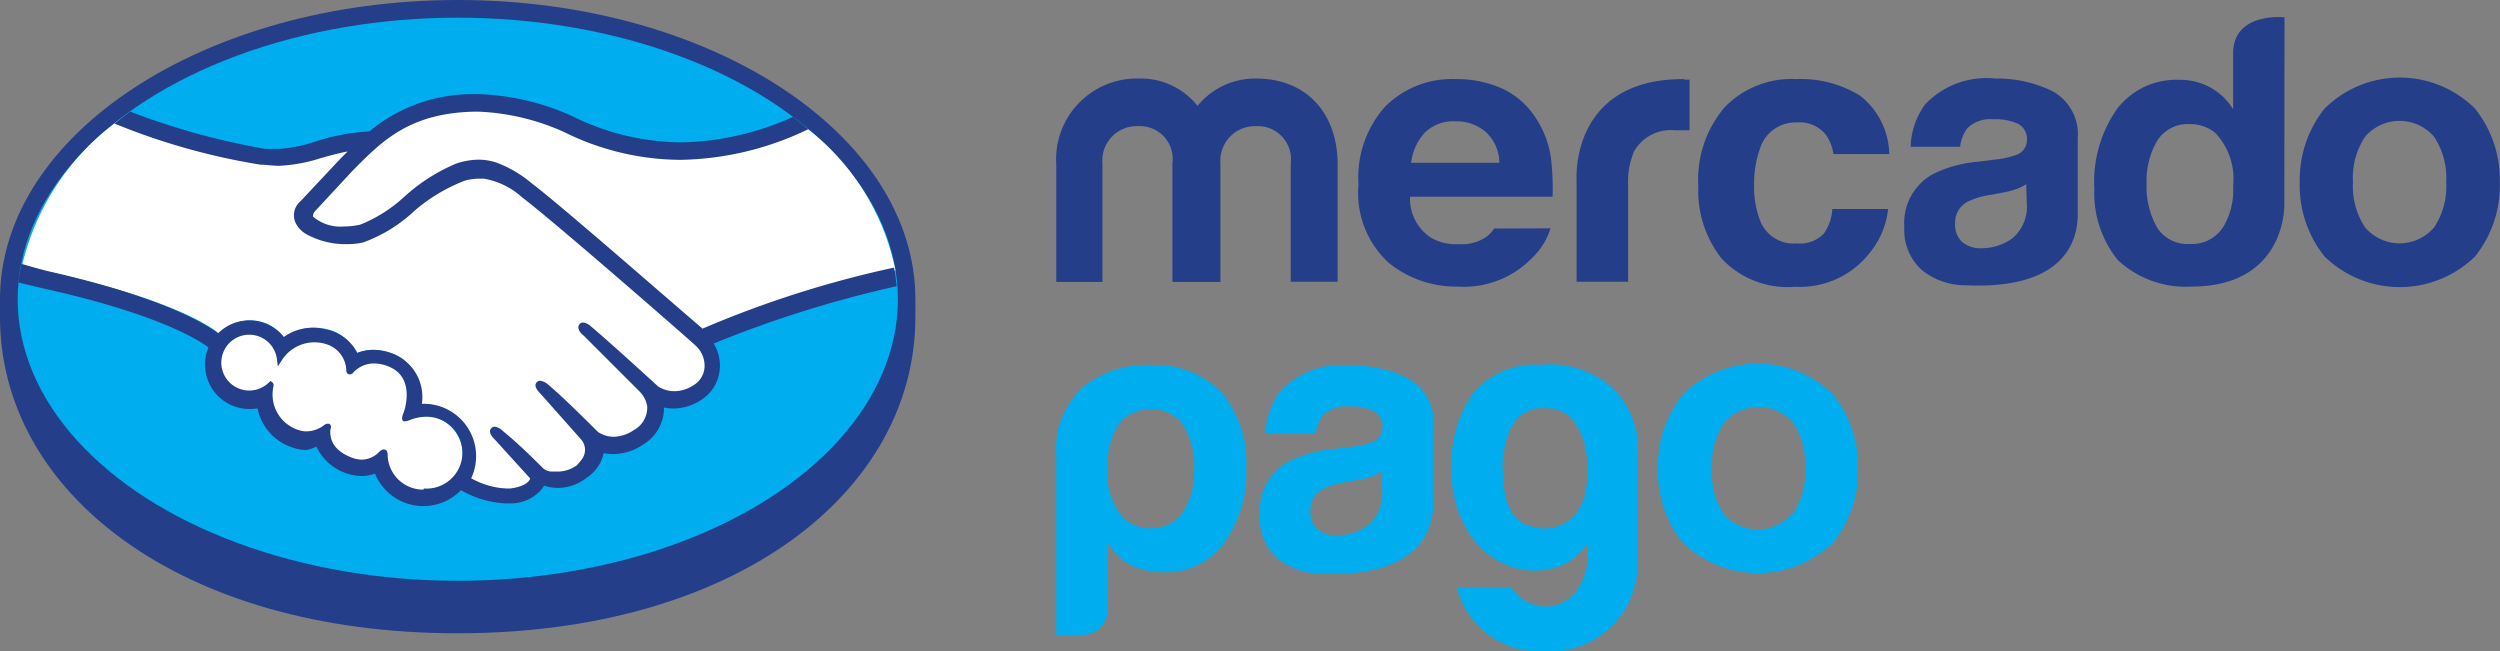 <svg xmlns="http://www.w3.org/2000/svg" viewBox="0 0 134.34 35"><rect x="0" y="0" width="134.34" height="35" fill="#808080" stroke="none"/><defs><style>.cls-1{fill:#253e8a;}.cls-2{fill:#00aeef;}.cls-3{fill:#fff;}</style></defs><title>logo-mercadopago</title><g id="Layer_2" data-name="Layer 2"><g id="Capa_1" data-name="Capa 1"><path class="cls-1" d="M49.19,16.09C49.19,7.22,38.18,0,24.6,0S0,7.22,0,16.09c0,.23,0,.86,0,.94,0,9.4,9.62,17,24.59,17s24.6-7.61,24.6-17Z"/><ellipse class="cls-2" cx="24.6" cy="16.08" rx="23.65" ry="15.13"/><path class="cls-3" d="M16.75,11.31s-.25.27-.1.46a3,3,0,0,0,2.69.49,7.81,7.81,0,0,0,2.45-1.55,9.78,9.78,0,0,1,2.79-1.78,3.19,3.19,0,0,1,2-.05A6.26,6.26,0,0,1,28.47,10c1.62,1.22,8.13,6.9,9.25,7.88a56.12,56.12,0,0,1,10.4-3.35,12.89,12.89,0,0,0-4.94-7.77c-3.75,1.57-8.33,2.4-12.81.21a12.39,12.39,0,0,0-4.84-1.1c-3.55.08-5.09,1.62-6.72,3.25Z"/><path class="cls-3" d="M37.46,18.46c-.08-.07-7.65-6.7-9.37-8a4.2,4.2,0,0,0-2.13-1,2.9,2.9,0,0,0-1,.1,9.15,9.15,0,0,0-2.77,1.65,7.9,7.9,0,0,1-2.7,1.67,4.37,4.37,0,0,1-3-.45,1.32,1.32,0,0,1-.49-.54.92.92,0,0,1,.25-1l2.09-2.26.74-.72a13.56,13.56,0,0,0-1.9.43A8.31,8.31,0,0,1,15,8.76a21.12,21.12,0,0,1-2.27-.36,33.89,33.89,0,0,1-6-2.18,13.37,13.37,0,0,0-5.53,8c.43.11,1.11.32,1.4.38,6.72,1.5,8.82,3,9.2,3.36a2.23,2.23,0,0,1,3.49.21,2.54,2.54,0,0,1,1.6-.56,3,3,0,0,1,1,.17A2.21,2.21,0,0,1,19.14,19a2.24,2.24,0,0,1,.94-.2,2.82,2.82,0,0,1,1.12.25,2.39,2.39,0,0,1,1.32,2.67h.27a2.66,2.66,0,0,1,2.35,3.93,4.23,4.23,0,0,0,2.31.62,1.48,1.48,0,0,0,1.08-.47c.07-.09.14-.21.07-.28l-1.9-2.11s-.31-.3-.21-.41.3.05.44.17c1,.81,2.14,2,2.14,2s.1.17.53.25a2,2,0,0,0,1.5-.35,2.25,2.25,0,0,0,.33-.34l0,0a1,1,0,0,0-.05-1.25L29.15,21s-.32-.29-.21-.41.3.05.44.17c.7.59,1.69,1.58,2.64,2.51a1.81,1.81,0,0,0,2.13-.07,1.52,1.52,0,0,0,.79-1.39,1.58,1.58,0,0,0-.47-.92l-3-3s-.32-.27-.21-.41.3.05.44.17c1,.81,3.57,3.2,3.57,3.2a1.84,1.84,0,0,0,2.05,0A1.37,1.37,0,0,0,38,19.69,1.6,1.6,0,0,0,37.46,18.46Z"/><path class="cls-3" d="M22.78,22.31a6.73,6.73,0,0,0-1,.23s0-.21.07-.32.66-2-.84-2.61a1.77,1.77,0,0,0-2.1.31c-.06.07-.09.06-.1,0a1.66,1.66,0,0,0-1.17-1.54,2.28,2.28,0,0,0-2.57.92,1.64,1.64,0,1,0-.49,1.4s0,0,0,.06a2.17,2.17,0,0,0,1.36,2.5A1.62,1.62,0,0,0,17.5,23c.13-.09.15-.05.13.07a1.55,1.55,0,0,0,1.16,1.66,1.47,1.47,0,0,0,1.72-.32c.15-.13.19-.11.19.09a2.08,2.08,0,1,0,2.07-2.17Z"/><path class="cls-1" d="M37.75,17.66c-2.33-2-7.73-6.72-9.19-7.82a6.42,6.42,0,0,0-1.9-1.11,3.15,3.15,0,0,0-.93-.15,3.94,3.94,0,0,0-1.19.2,9.73,9.73,0,0,0-2.79,1.77l0,0a7.71,7.71,0,0,1-2.39,1.52,4,4,0,0,1-.88.1,2.27,2.27,0,0,1-1.66-.53c0-.05,0-.14.08-.26v0l2.05-2.21C20.53,7.58,22,6.06,25.54,6h.17a12.38,12.38,0,0,1,4.59,1.09,14.23,14.23,0,0,0,6.26,1.5,16.35,16.35,0,0,0,6.88-1.65c-.27-.22-.55-.44-.83-.66a15.13,15.13,0,0,1-6,1.37,13.33,13.33,0,0,1-5.86-1.41,13.19,13.19,0,0,0-5-1.18h-.2a8.68,8.68,0,0,0-5.7,2A11.29,11.29,0,0,0,17,7.59,7.7,7.7,0,0,1,15,8l-.76,0A39,39,0,0,1,7,6c-.29.21-.58.42-.85.64A35.63,35.63,0,0,0,14,8.85c.32,0,.66.06,1,.06a8.55,8.55,0,0,0,2.26-.42c.44-.12.92-.26,1.42-.35l-.4.4L16.16,10.8a1,1,0,0,0-.29,1.15,1.46,1.46,0,0,0,.55.61,4.35,4.35,0,0,0,2.21.56,4,4,0,0,0,.88-.09,8,8,0,0,0,2.76-1.7A9.19,9.19,0,0,1,25,9.7a3.1,3.1,0,0,1,.76-.1H26a4.08,4.08,0,0,1,2.05,1c1.71,1.29,9.29,7.91,9.36,8a1.46,1.46,0,0,1,.45,1.11,1.21,1.21,0,0,1-.61,1,1.84,1.84,0,0,1-1,.31,1.63,1.63,0,0,1-.88-.25s-2.62-2.4-3.58-3.2a.8.8,0,0,0-.45-.24.25.25,0,0,0-.2.09c-.15.19,0,.44.22.61l3,3a1.44,1.44,0,0,1,.42.82,1.38,1.38,0,0,1-.72,1.26,2,2,0,0,1-1.07.36,1.56,1.56,0,0,1-.86-.26l-.43-.43c-.79-.78-1.62-1.59-2.22-2.09a.81.81,0,0,0-.45-.23.26.26,0,0,0-.19.08c-.07.08-.12.21.05.44a1.51,1.51,0,0,0,.15.17l2.21,2.49a.85.85,0,0,1,0,1.06l-.08.1L31,25a1.77,1.77,0,0,1-1.08.34l-.3,0a.75.75,0,0,1-.44-.18l0,0c-.12-.12-1.24-1.26-2.16-2a.76.76,0,0,0-.43-.23.26.26,0,0,0-.2.09c-.18.2.09.5.21.61l1.89,2.08a.44.44,0,0,1-.07.13c-.07.09-.3.32-1,.41l-.25,0a4.31,4.31,0,0,1-1.85-.55,2.81,2.81,0,0,0-2.55-4h-.1a2.5,2.5,0,0,0-1.43-2.64,3,3,0,0,0-1.18-.26,2.39,2.39,0,0,0-.86.16,2.37,2.37,0,0,0-1.38-1.17,3.09,3.09,0,0,0-1-.18,2.66,2.66,0,0,0-1.57.5,2.37,2.37,0,0,0-3.53-.2c-.59-.45-2.92-1.93-9.15-3.34-.3-.07-1-.27-1.42-.39a10.06,10.06,0,0,0-.16,1l1.38.33c6.37,1.41,8.48,2.89,8.83,3.16a2.39,2.39,0,0,0,2.64,3.27,2.78,2.78,0,0,0,1.8,2.08,2.37,2.37,0,0,0,.85.16A2.18,2.18,0,0,0,17,24a2.77,2.77,0,0,0,2.42,1.58,2.11,2.11,0,0,0,.73-.13,2.81,2.81,0,0,0,4.62.89,5.3,5.3,0,0,0,2.38.71l.36,0a2.18,2.18,0,0,0,1.62-.79,1.17,1.17,0,0,0,.1-.16,2.73,2.73,0,0,0,.76.12,2.57,2.57,0,0,0,1.54-.55,2.12,2.12,0,0,0,.91-1.32v0a2.55,2.55,0,0,0,.52.05,2.86,2.86,0,0,0,1.58-.5,2.28,2.28,0,0,0,1.14-2,2.55,2.55,0,0,0,.52.05,2.73,2.73,0,0,0,1.48-.46,2.17,2.17,0,0,0,1-1.68,2.26,2.26,0,0,0-.33-1.35,61.26,61.26,0,0,1,9.83-3.08,10.07,10.07,0,0,0-.14-1A56.35,56.35,0,0,0,37.75,17.66Zm-15,8.65a1.91,1.91,0,0,1-1.92-1.84c0-.09,0-.32-.21-.32a.37.37,0,0,0-.23.12,1.35,1.35,0,0,1-.94.43,1.66,1.66,0,0,1-.62-.14c-1.1-.44-1.11-1.2-1.07-1.5a.28.28,0,0,0,0-.23l-.07-.06H17.6a.34.34,0,0,0-.19.08,1.6,1.6,0,0,1-.93.33,1.45,1.45,0,0,1-.52-.1,2,2,0,0,1-1.26-2.34.2.2,0,0,0-.06-.19l-.1-.08-.1.09a1.5,1.5,0,1,1,.44-1.27l.05.4.22-.34a2.08,2.08,0,0,1,2.4-.85,1.52,1.52,0,0,1,1.06,1.41c0,.2.16.21.18.21A.25.25,0,0,0,19,20a1.52,1.52,0,0,1,1.11-.47,2.13,2.13,0,0,1,.83.19c1.41.61.77,2.4.76,2.42-.12.3-.13.43,0,.5l.06,0h0a1,1,0,0,0,.27-.07,2.41,2.41,0,0,1,.75-.17h0a1.93,1.93,0,1,1,0,3.85Z"/><path class="cls-1" d="M133,5.84a5.73,5.73,0,0,0-8.09,0,6.12,6.12,0,0,0-1.33,3.94,6.09,6.09,0,0,0,1.33,4,5.79,5.79,0,0,0,8.09,0,6.09,6.09,0,0,0,1.33-4A6.12,6.12,0,0,0,133,5.84Zm-2.2,6.38a2.44,2.44,0,0,1-3.71,0,4,4,0,0,1-.65-2.44,3.94,3.94,0,0,1,.65-2.43,2.44,2.44,0,0,1,3.71,0,4,4,0,0,1,.65,2.43A4,4,0,0,1,130.8,12.22Z"/><path class="cls-1" d="M110.31,4.91a6.74,6.74,0,0,0-3.09-.69,4.54,4.54,0,0,0-3.77,1.39,4.05,4.05,0,0,0-.78,2.28h2.66a2,2,0,0,1,.39-1,1.76,1.76,0,0,1,1.4-.48,2.87,2.87,0,0,1,1.34.25.93.93,0,0,1,.46.89.83.83,0,0,1-.6.78,4.36,4.36,0,0,1-1.1.24l-.94.12a6.72,6.72,0,0,0-2.44.68,3,3,0,0,0-1.51,2.82,2.91,2.91,0,0,0,.94,2.32,3.73,3.73,0,0,0,2.38.82c6,.27,6-3.17,6-3.89v-4A2.64,2.64,0,0,0,110.31,4.91Zm-1.4,6a2.21,2.21,0,0,1-.79,1.91,2.88,2.88,0,0,1-1.66.52,1.52,1.52,0,0,1-1-.32,1.23,1.23,0,0,1-.4-1,1.26,1.26,0,0,1,.65-1.17,4.11,4.11,0,0,1,1.27-.38l.63-.12a4.6,4.6,0,0,0,.74-.19,2.78,2.78,0,0,0,.53-.26Z"/><path class="cls-1" d="M96.58,6.58a1.8,1.8,0,0,1,1.52.64,2.36,2.36,0,0,1,.42,1.06h3a4.06,4.06,0,0,0-1.57-3.14,6.06,6.06,0,0,0-3.42-.89,5,5,0,0,0-3.85,1.51A6,6,0,0,0,91.26,10a5.87,5.87,0,0,0,1.26,3.9,4.86,4.86,0,0,0,3.94,1.51,4.75,4.75,0,0,0,4-1.81,4.45,4.45,0,0,0,1-2.37h-3A2.5,2.5,0,0,1,98,12.56a1.78,1.78,0,0,1-1.45.52,1.93,1.93,0,0,1-2-1.31,5,5,0,0,1-.29-1.86A5.49,5.49,0,0,1,94.57,8,2,2,0,0,1,96.58,6.58Z"/><path class="cls-1" d="M90.46,4.25c-6.1,0-5.74,5.4-5.74,5.4v5.49h2.77V10a4.24,4.24,0,0,1,.32-1.87A2.28,2.28,0,0,1,90,7h.33l.46,0V4.28l-.24,0Z"/><path class="cls-1" d="M80.29,12.28a2,2,0,0,1-.38.42,2.36,2.36,0,0,1-1.55.42,2.62,2.62,0,0,1-1.47-.35,2.5,2.5,0,0,1-1.12-2.2h7.66a13.87,13.87,0,0,0-.09-2.09A5.18,5.18,0,0,0,82.5,6.3a4.3,4.3,0,0,0-1.82-1.56,6,6,0,0,0-2.47-.49,5.07,5.07,0,0,0-3.76,1.46A5.7,5.7,0,0,0,73,9.9a5.1,5.1,0,0,0,1.61,4.21,5.74,5.74,0,0,0,3.71,1.29,5.11,5.11,0,0,0,4-1.53,3.72,3.72,0,0,0,1-1.6ZM76.57,7.12a2.19,2.19,0,0,1,1.64-.6,2.41,2.41,0,0,1,1.63.57,2.3,2.3,0,0,1,.73,1.66H75.83A2.86,2.86,0,0,1,76.57,7.12Z"/><path class="cls-1" d="M71.88,15.14H69.36V8.78a1.78,1.78,0,0,0-1.86-2,1.86,1.86,0,0,0-1.92,2v6.37H63V8.78a1.76,1.76,0,0,0-1.84-2,1.85,1.85,0,0,0-1.92,2v6.37H56.76V8.84a4.34,4.34,0,0,1,4.45-4.62,3.89,3.89,0,0,1,3.14,1.47,4,4,0,0,1,3.14-1.47c2.76,0,4.39,1.91,4.39,4.62Z"/><path class="cls-1" d="M122.76.93S120,.63,120,2.87v3a3.33,3.33,0,0,0-1.21-1.16,3.39,3.39,0,0,0-1.7-.42,4,4,0,0,0-3.31,1.54,6.8,6.8,0,0,0-1.24,4.31,5.73,5.73,0,0,0,1.26,3.83,5.34,5.34,0,0,0,3.95,1.43c5.1,0,5-4.37,5-4.37Zm-3.32,11.31a2,2,0,0,1-1.78.87,1.94,1.94,0,0,1-1.74-.87,4.46,4.46,0,0,1-.57-2.4,4.22,4.22,0,0,1,.56-2.26,1.93,1.93,0,0,1,1.77-.91,2.1,2.1,0,0,1,1.39.5A3.62,3.62,0,0,1,120,10,3.84,3.84,0,0,1,119.44,12.24Z"/><path class="cls-2" d="M59.53,32.72a1.3,1.3,0,0,1-.41,1,1.34,1.34,0,0,1-1,.4H56.76V24.46a4.44,4.44,0,0,1,1.67-3.84,5.57,5.57,0,0,1,3.62-1,4.86,4.86,0,0,1,3.62,1.5,5.92,5.92,0,0,1,1.3,4,6.48,6.48,0,0,1-1.22,4.1,3.83,3.83,0,0,1-3.14,1.53,4.2,4.2,0,0,1-1.79-.36,3,3,0,0,1-1.3-1.25Zm4.64-7.49a4.06,4.06,0,0,0-.61-2.41A2,2,0,0,0,61.8,22a2,2,0,0,0-1.71.84,4.08,4.08,0,0,0-.57,2.41,3.61,3.61,0,0,0,.61,2.29,2,2,0,0,0,1.75.84,2,2,0,0,0,1.67-.84,3.82,3.82,0,0,0,.61-2.29"/><path class="cls-2" d="M85.32,29.84v-.68a3.06,3.06,0,0,1-1.94,1.4,4,4,0,0,1-2.42-.2,4.49,4.49,0,0,1-2.06-1.78A6.17,6.17,0,0,1,78,25.15a6.64,6.64,0,0,1,1.14-4,4.37,4.37,0,0,1,3.66-1.55,5.08,5.08,0,0,1,3.56,1A4.47,4.47,0,0,1,88,24.47v5.66A4.73,4.73,0,0,1,82.84,35a4.56,4.56,0,0,1-4.56-3.45H81.2a2.23,2.23,0,0,0,2.3,1,2.19,2.19,0,0,0,1.2-.78,3.29,3.29,0,0,0,.62-1.93m-4.56-4.61q0,2.77,1.6,3.07a2.18,2.18,0,0,0,2.36-.74,3,3,0,0,0,.52-1.38,5.85,5.85,0,0,0,0-1.87,3.71,3.71,0,0,0-.66-1.65,1.75,1.75,0,0,0-1.52-.72,1.84,1.84,0,0,0-1.84,1,5.22,5.22,0,0,0-.48,2.29"/><path class="cls-2" d="M75.68,20.33a6.76,6.76,0,0,0-3.09-.69A4.54,4.54,0,0,0,68.81,21,4.05,4.05,0,0,0,68,23.32H70.7a2,2,0,0,1,.39-1,1.76,1.76,0,0,1,1.4-.48,2.87,2.87,0,0,1,1.34.25.93.93,0,0,1,.46.9.83.83,0,0,1-.6.78,4.38,4.38,0,0,1-1.1.24l-.94.12a6.74,6.74,0,0,0-2.44.68,3,3,0,0,0-1.51,2.82A2.9,2.9,0,0,0,68.64,30a3.73,3.73,0,0,0,2.38.82c6,.27,6-3.17,6-3.89v-4a2.64,2.64,0,0,0-1.35-2.59m-1.4,6a2.21,2.21,0,0,1-.79,1.91,2.88,2.88,0,0,1-1.66.52,1.52,1.52,0,0,1-1-.31,1.22,1.22,0,0,1-.4-1,1.26,1.26,0,0,1,.65-1.17,4.11,4.11,0,0,1,1.27-.38l.63-.12a4.45,4.45,0,0,0,.74-.19,2.73,2.73,0,0,0,.53-.27Z"/><path class="cls-2" d="M98.51,21.21a5.73,5.73,0,0,0-8.09,0,6.12,6.12,0,0,0-1.33,3.94,6.09,6.09,0,0,0,1.33,4,5.8,5.8,0,0,0,8.09,0,6.1,6.1,0,0,0,1.33-4,6.13,6.13,0,0,0-1.33-3.94m-2.2,6.38a2.43,2.43,0,0,1-3.71,0A4,4,0,0,1,92,25.15a3.93,3.93,0,0,1,.65-2.43,2.44,2.44,0,0,1,3.71,0A4,4,0,0,1,97,25.15a4,4,0,0,1-.65,2.44"/></g></g></svg>